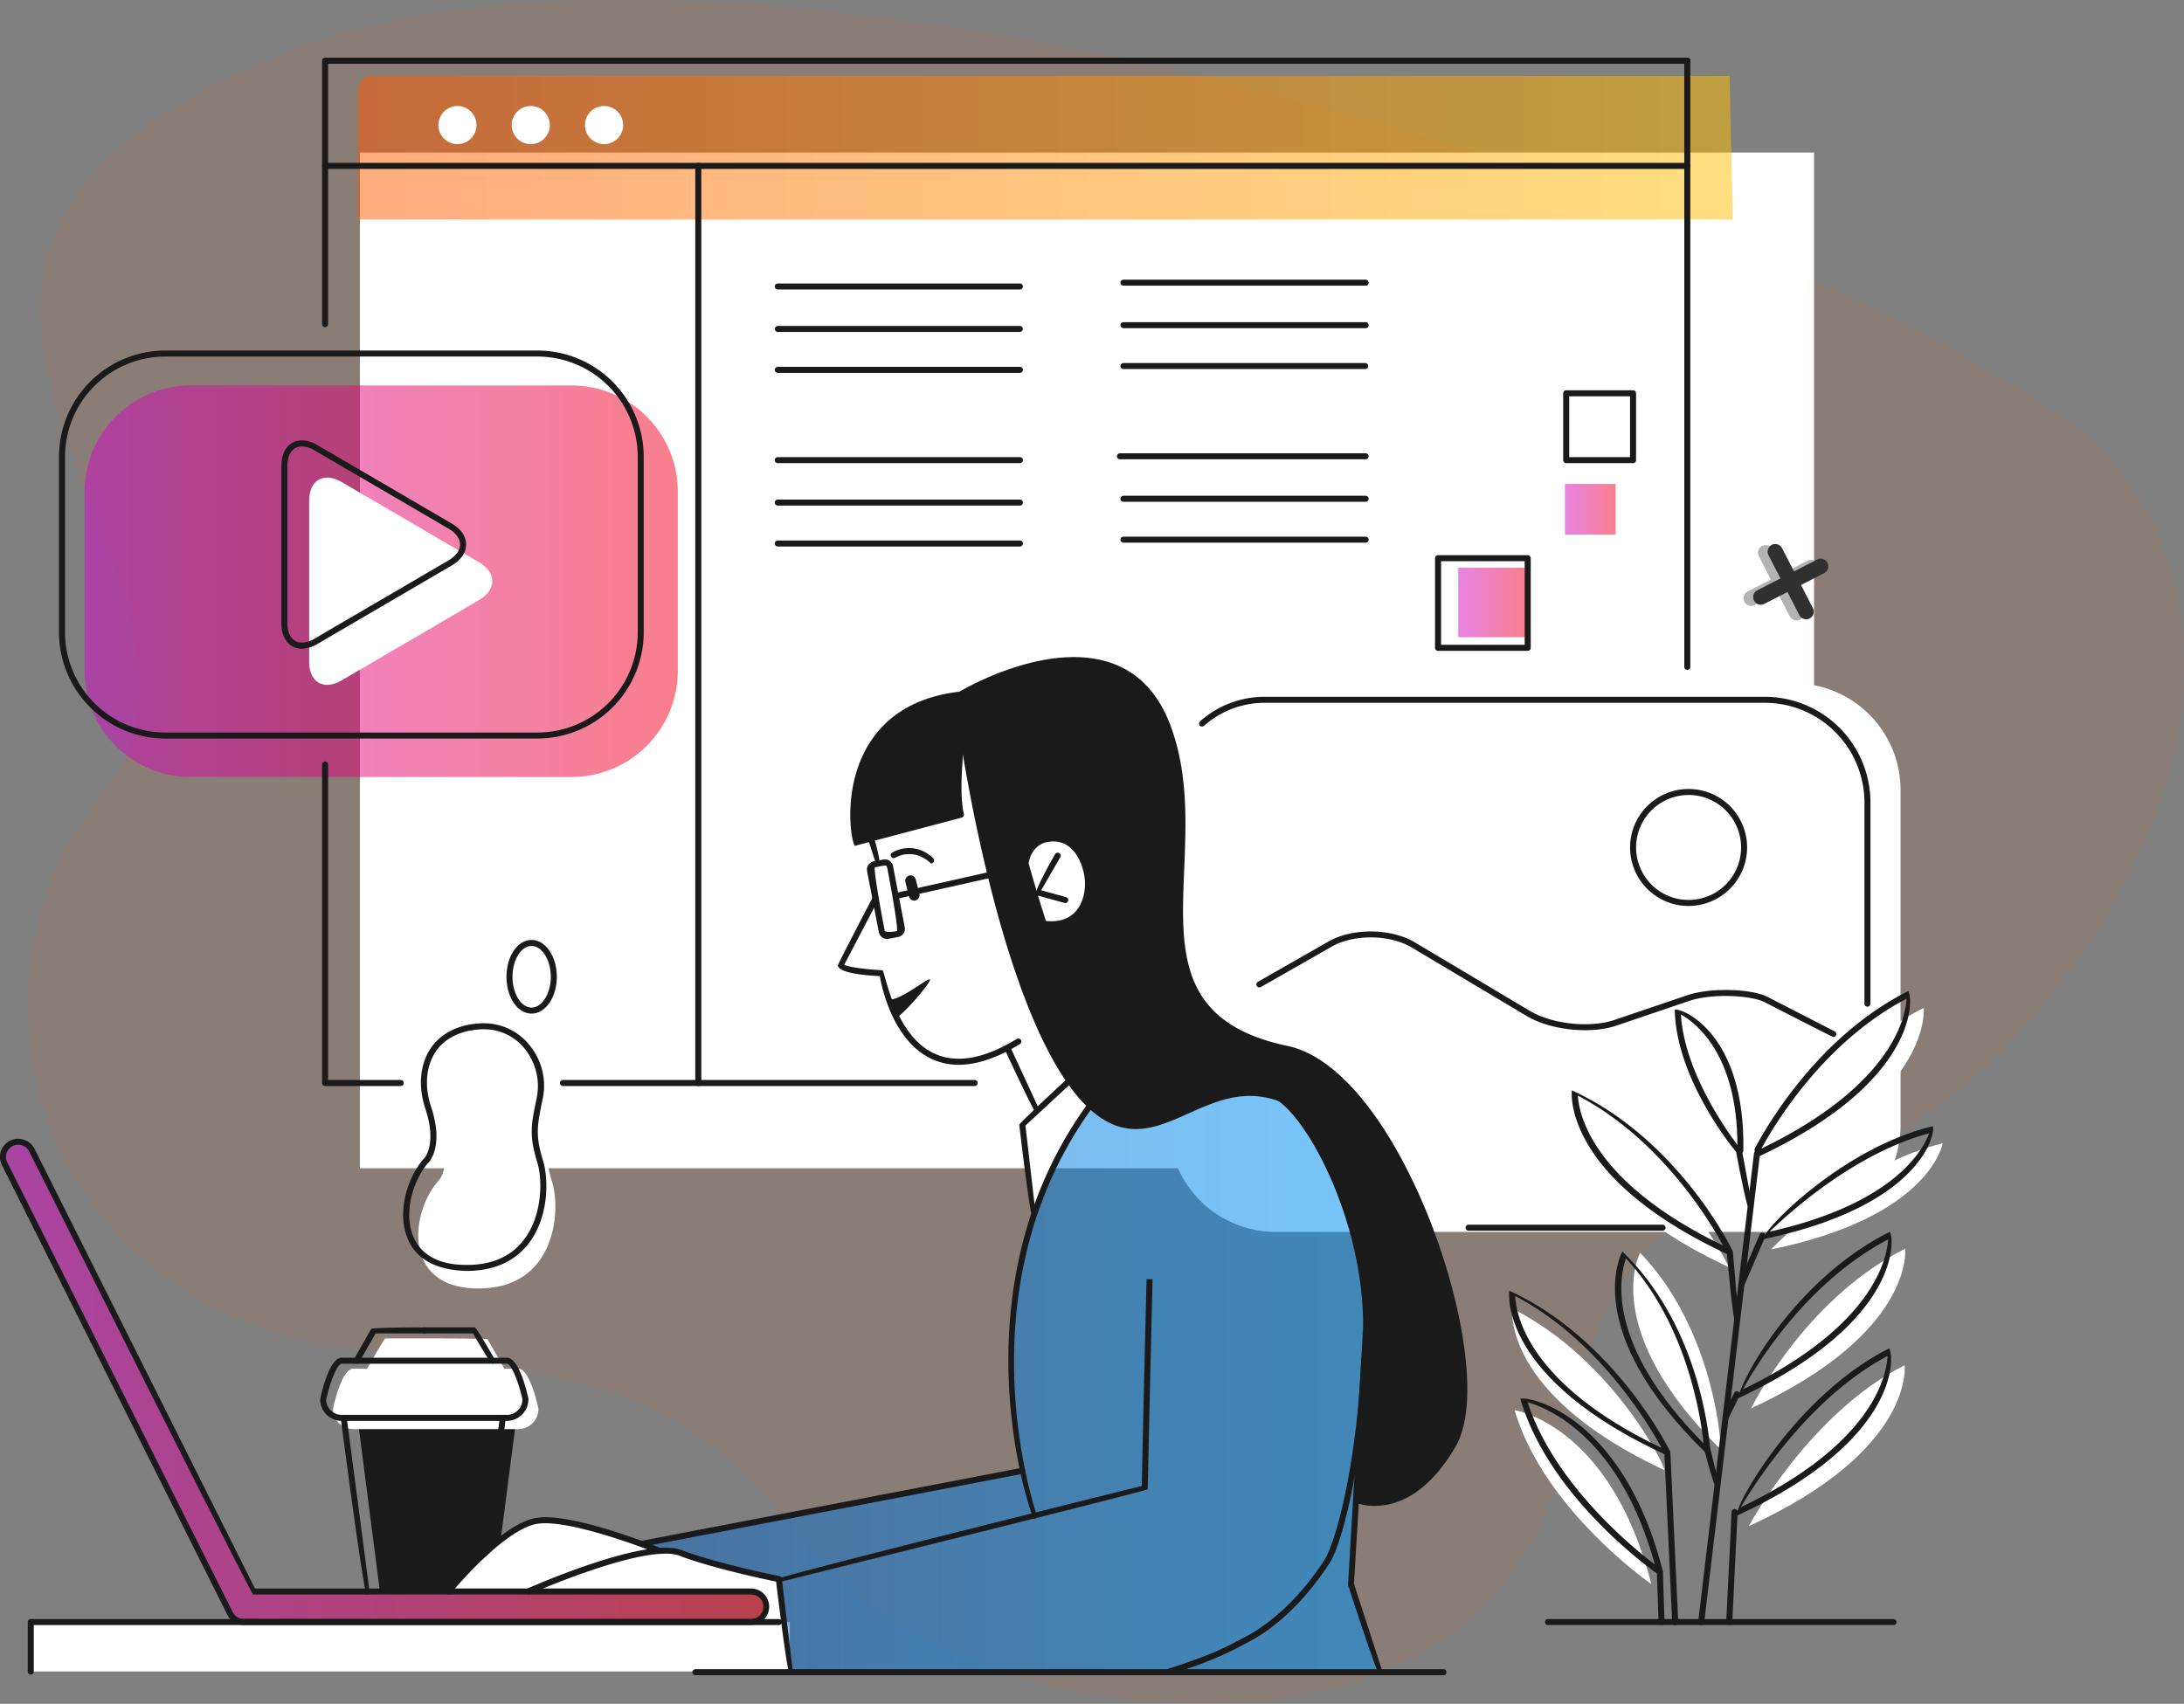 <svg xmlns="http://www.w3.org/2000/svg" xmlns:xlink="http://www.w3.org/1999/xlink" width="528.937" height="412.739" viewBox="0 0 528.937 412.739">
  <rect x="0" y="0" width="528.937" height="412.739" fill="#808080" stroke="none"/>
  <defs>
    <linearGradient id="linear-gradient" x1="-2.823" y1="-4.242" x2="-2.823" y2="-4.244" gradientUnits="objectBoundingBox">
      <stop offset="0" stop-color="#ff5a00"/>
      <stop offset="1" stop-color="#ffbe00"/>
    </linearGradient>
    <linearGradient id="linear-gradient-2" y1="0.5" x2="1" y2="0.5" gradientUnits="objectBoundingBox">
      <stop offset="0" stop-color="#d109c8"/>
      <stop offset="1" stop-color="#f40019"/>
    </linearGradient>
    <linearGradient id="linear-gradient-3" x1="0" y1="0.5" x2="1" y2="0.5" xlink:href="#linear-gradient"/>
    <linearGradient id="linear-gradient-5" y1="0.5" x2="1" y2="0.5" gradientUnits="objectBoundingBox">
      <stop offset="0" stop-color="#1a65bc"/>
      <stop offset="0.301" stop-color="#0f76d2"/>
      <stop offset="0.691" stop-color="#0488e9"/>
      <stop offset="0.935" stop-color="#008ff2"/>
    </linearGradient>
  </defs>
  <g id="conversion-inbound-marketing" transform="translate(-170.963 -34.219)">
    <path id="Trazado_509" data-name="Trazado 509" d="M678.372,136.394c29.214,20.491,47.183,76.3-7.37,142.543S572.576,296.625,556.55,383.872,417.109,452.53,383.7,419.1s-33.364-50.364-115.56-57.456S164.467,272.795,201.707,227.2c43.5-53.26-84.95-129.45,46.394-180.877C350.436,6.253,588.4,73.287,678.372,136.394Z" transform="translate(-6.323)" opacity="0.08" fill="url(#linear-gradient)"/>
    <g id="Grupo_845" data-name="Grupo 845" transform="translate(170.963 48.201)">
      <rect id="Rectángulo_51" data-name="Rectángulo 51" width="183.816" height="11.978" transform="translate(7.453 378.946)" fill="#fff"/>
      <path id="Trazado_703" data-name="Trazado 703" d="M338.38,698.251H376.9l-5.449,42.062H343.8Z" transform="translate(-251.809 -368.862)" fill="#1a1a1a"/>
      <rect id="Rectángulo_52" data-name="Rectángulo 52" width="352.178" height="246.048" transform="translate(87.166 22.968)" fill="#fff"/>
      <path id="Trazado_704" data-name="Trazado 704" d="M869.8,354.306H744.269a25.868,25.868,0,0,0-25.84,25.84v81.229a25.866,25.866,0,0,0,25.84,25.837H869.8a25.862,25.862,0,0,0,25.83-25.837V380.146A25.864,25.864,0,0,0,869.8,354.306Z" transform="translate(-435.334 -202.771)" fill="#fff"/>
      <path id="Trazado_705" data-name="Trazado 705" d="M328.618,214.793H236.249A25.721,25.721,0,0,0,210.6,240.44v43.554a25.728,25.728,0,0,0,25.648,25.649h92.369a25.728,25.728,0,0,0,25.645-25.649V240.44A25.721,25.721,0,0,0,328.618,214.793Z" transform="translate(-190.104 -135.4)" opacity="0.5" fill="url(#linear-gradient-2)"/>
      <path id="Trazado_706" data-name="Trazado 706" d="M356.876,287.639c4.324-2.525,4.324-6.663,0-9.193l-33.246-19.415c-4.331-2.523-7.87-.493-7.87,4.52v39.01c0,5.009,3.539,7.039,7.866,4.511Z" transform="translate(-240.884 -156.239)" fill="#fff"/>
      <path id="Trazado_707" data-name="Trazado 707" d="M982.059,430.956a13.972,13.972,0,1,1-13.971-13.971A13.969,13.969,0,0,1,982.059,430.956Z" transform="translate(-549.147 -233.038)" fill="#fff"/>
      <path id="Trazado_708" data-name="Trazado 708" d="M670.786,69.789H341.626c-1.666,0-3.027,1.64-3.027,3.643v31.132H671.588Z" transform="translate(-251.914 -65.378)" opacity="0.5" fill="url(#linear-gradient-3)"/>
      <path id="Trazado_709" data-name="Trazado 709" d="M385.517,88.5a4.616,4.616,0,1,1-4.617-4.616A4.614,4.614,0,0,1,385.517,88.5Z" transform="translate(-270.113 -72.183)" fill="#fff"/>
      <path id="Trazado_710" data-name="Trazado 710" d="M419.851,88.5a4.616,4.616,0,1,1-4.616-4.616A4.611,4.611,0,0,1,419.851,88.5Z" transform="translate(-286.693 -72.183)" fill="#fff"/>
      <path id="Trazado_711" data-name="Trazado 711" d="M454.186,88.5a4.615,4.615,0,1,1-4.611-4.616A4.61,4.61,0,0,1,454.186,88.5Z" transform="translate(-303.274 -72.183)" fill="#fff"/>
      <path id="Trazado_712" data-name="Trazado 712" d="M884.315,554.449l-97.592-2.321c-13.694,0-26.889-22.508-26.889-36.2l-25.878-7.264,41.435-23.73c5.408-3.1,14.5-3.02,19.871.168l29.086,17.329c5.962,3.546,16.136,4.621,22.691,2.39l18.231-6.184c5.99-2.03,15.8-1.311,21.433,1.579l21.171,10.87a7.624,7.624,0,0,1,1.125.763c.137.1.137,17.775.137,17.775A24.847,24.847,0,0,1,884.315,554.449Z" transform="translate(-442.832 -264.754)" opacity="0.5" fill="url(#linear-gradient-3)"/>
      <path id="Trazado_713" data-name="Trazado 713" d="M570.839,387.769l25.839-6.725a71.363,71.363,0,0,1,.148-19.413s8.613,44.8,15.185,60.965,14.882,34.219,26.29,33.615,17.676-6.8,24.476-7.78a22.537,22.537,0,0,1,11.557,1.167s11.511,11.993,15.879,27.887,4.919,20.359,4.381,35.92-2.233,33.39-2.233,33.39,9.2,4.108,17.566-5.279,9.115-16.2,8.641-22.828-.689-17.994-6.55-32.607-11.624-30.848-25.523-43.011c0,0-4.078-3.857-13.369-5.9s-18.737-7.551-21.834-18.131-1.512-22.585-1.206-31.273.072-28.554-8.918-37.7-23.419-7.025-30.368-4.306-14.049,5.89-14.049,5.89-18.358,2.421-22.889,14.056A48.023,48.023,0,0,0,570.839,387.769Z" transform="translate(-363.947 -197.52)" fill="#1a1a1a"/>
      <path id="Trazado_714" data-name="Trazado 714" d="M580.562,386.171l21.179-5.515a72.285,72.285,0,0,1,0-19.956s13.421,44.131,19.993,60.3,14.961,35.087,26.288,33.617c11.158-1.452,11.273-5,18.072-5.985a32.422,32.422,0,0,1,12.5.706s11.646,11.4,16.014,27.3,5.032,20.113,4.49,35.671-2.038,34.407-2.038,34.407,9.2,4.108,17.566-5.279,9.114-17.737,8.641-24.361-.689-16.46-6.55-31.074-10.848-27.963-22.291-39.745c0,0-5.777-6.914-13.823-8.689-9.291-2.052-20.835-6.5-24.708-19.415-3.157-10.558-.864-23.946-.565-32.636s-.3-25.87-9.291-35.013-18.925-7.889-28.1-5.552c-7.235,1.843-16.83,6.858-16.83,6.858s-12.992.672-17.525,12.309A48,48,0,0,0,580.562,386.171Z" transform="translate(-368.642 -197.436)" fill="#1a1a1a"/>
      <path id="Trazado_715" data-name="Trazado 715" d="M651.188,432.675l4.49,15.194s10.347.689,10.693-7.595-4.034-12.9-6.905-13.048S652.81,426.871,651.188,432.675Z" transform="translate(-402.864 -237.959)" fill="#fff"/>
      <path id="Trazado_716" data-name="Trazado 716" d="M578.372,439.967l1.01-1.058,2.582-.6,1.258.829,2.97,14.882-.72,1.358-2.872.646-1.47-.755Z" transform="translate(-367.701 -243.334)" fill="#fff"/>
      <path id="Trazado_717" data-name="Trazado 717" d="M649.83,551.673l11.147-10.734,4.738,5.231s-12.562,24.71-13.342,27.444Z" transform="translate(-402.208 -292.896)" fill="#fff"/>
      <path id="Trazado_718" data-name="Trazado 718" d="M472.269,655.315l3.342,1.742h3.175l25.562,6.727,3.384,22.531,143.036.807-7.126-21.945,2.272-38.006s2.052-25.608.807-34.223-5.465-26.36-12.124-35.311-7.745-10.168-7.745-10.168-7.163-2.364-12.2-.864-16.433,7.446-22.547,7.383c-8.02-.083-11.6-5.344-11.6-5.344s-15.71,24.138-17.407,41.247-2.492,28.668.794,46.91C563.986,637.711,472.269,655.315,472.269,655.315Z" transform="translate(-316.464 -295.391)" opacity="0.53" fill="url(#linear-gradient-5)"/>
      <path id="Trazado_719" data-name="Trazado 719" d="M381.016,763.586h73.307s4.381.6,3.666,3.258a8.946,8.946,0,0,1-2.416,4.128l6.679.017-1.228-10.564-26.3-6.716h-3.175s-17.828-6.74-24.945-7.379-10.774,3.042-12.431,4.348S381.016,763.586,381.016,763.586Z" transform="translate(-272.398 -392.043)" fill="#fff"/>
      <path id="Trazado_720" data-name="Trazado 720" d="M380.535,583.136c-17.671-.534-15.5-18.783-8.645-26.234,0,0,3.279-3.58.294-12.523s.3-18.484,11.631-19.677,16.993,9.54,15.5,16.7-2.087,9.243,0,16.1.894,26.238-18.781,25.641Z" transform="translate(-265.557 -285.011)" fill="#fff"/>
      <path id="Trazado_721" data-name="Trazado 721" d="M415.579,488.262c0,4.529-2.4,8.2-5.364,8.2s-5.366-3.67-5.366-8.2,2.4-8.2,5.366-8.2S415.579,483.739,415.579,488.262Z" transform="translate(-283.907 -263.5)" fill="#fff"/>
      <path id="Trazado_722" data-name="Trazado 722" d="M353.571,678.026H232.951L179.367,571.112a3.691,3.691,0,1,0-6.6,3.308l54.616,108.974a3.686,3.686,0,0,0,3.873,1.973c.425.039,122.316.039,122.316.039a3.691,3.691,0,1,0,0-7.381Z" transform="translate(-171.646 -306.482)" opacity="0.5" fill="url(#linear-gradient-2)"/>
      <path id="Trazado_723" data-name="Trazado 723" d="M376.678,678.223c-.347-1.616-2.22-9.657-4.87-9.657h-3.375l-4.069-7.152c-.334-.195-12.558-.195-12.558-.195H339.578c-.329.195-4.4,7.346-4.4,7.346h-3.369c-2.652,0-4.529,8.041-4.876,9.657a4.892,4.892,0,0,0,4.876,4.961h40a4.885,4.885,0,0,0,4.878-4.88A.235.235,0,0,0,376.678,678.223Z" transform="translate(-246.28 -350.979)" fill="#fff"/>
      <rect id="Rectángulo_53" data-name="Rectángulo 53" width="16.838" height="16.838" transform="translate(353.157 123.544)" opacity="0.5" fill="url(#linear-gradient-2)"/>
      <rect id="Rectángulo_54" data-name="Rectángulo 54" width="12.278" height="12.281" transform="translate(379.014 103.252)" opacity="0.5" fill="url(#linear-gradient-2)"/>
      <path id="Trazado_724" data-name="Trazado 724" d="M879.214,647.253s-2.68,20.636,36.8,39.121C916.774,686.374,903.865,659.606,879.214,647.253Z" transform="translate(-512.959 -344.235)" fill="#fff"/>
      <path id="Trazado_725" data-name="Trazado 725" d="M1027.744,673.8c-22.994,11.524-37.76,38.977-37.76,38.977C1030.319,694.345,1027.744,673.8,1027.744,673.8Z" transform="translate(-566.468 -357.055)" fill="#fff"/>
      <path id="Trazado_726" data-name="Trazado 726" d="M880.342,694.857c6.21,21.175,27.028,37.619,32.006,41.314l1.09.789C903.6,698.309,880.342,694.857,880.342,694.857Z" transform="translate(-513.522 -367.223)" fill="#fff"/>
      <path id="Trazado_727" data-name="Trazado 727" d="M937.576,621.121s-10.153,18.443,19.5,47.619C957.1,664.2,954.311,638.52,937.576,621.121Z" transform="translate(-540.35 -331.616)" fill="#fff"/>
      <path id="Trazado_728" data-name="Trazado 728" d="M908.159,552.286s-2.267,20.157,36.34,38.532l1.2.536C945.415,590.774,932.541,564.506,908.159,552.286Z" transform="translate(-526.943 -298.375)" fill="#fff"/>
      <path id="Trazado_729" data-name="Trazado 729" d="M955.828,513.816c.264,16.775,14.89,34.559,14.89,34.559C971.53,519.568,955.828,513.816,955.828,513.816Z" transform="translate(-549.974 -279.798)" fill="#fff"/>
      <path id="Trazado_730" data-name="Trazado 730" d="M1037.41,506.386c-21.249,10.65-33.75,31.973-36.8,37.66l-.173,1.18C1039.724,526.768,1037.41,506.386,1037.41,506.386Z" transform="translate(-571.516 -276.21)" fill="#fff"/>
      <path id="Trazado_731" data-name="Trazado 731" d="M1028.413,619.182c-22.889,11.469-35.636,35.331-37.346,38.689C1030.722,639.566,1028.413,619.182,1028.413,619.182Z" transform="translate(-566.991 -330.679)" fill="#fff"/>
      <path id="Trazado_732" data-name="Trazado 732" d="M1000.437,595.52c38.656-7.866,41.585-25.709,41.585-25.709C1019.735,575.149,1000.437,595.52,1000.437,595.52Z" transform="translate(-571.516 -306.838)" fill="#fff"/>
      <g id="Grupo_780" data-name="Grupo 780" transform="translate(365.479 226.094)">
        <g id="Grupo_762" data-name="Grupo 762" transform="translate(0 72.585)">
          <path id="Trazado_733" data-name="Trazado 733" d="M916.084,678.8c-40.577-18.56-38.4-39.073-38.284-39.94,25.639,11.764,38.81,38.628,38.94,38.9C916.57,678.674,916.335,678.8,916.084,678.8Zm-36.853-38.661c.17,4.4,3.024,21.345,35.453,36.822C911.66,671.373,899.5,650.779,879.231,640.142Z" transform="translate(-877.748 -638.862)" fill="#1a1a1a"/>
        </g>
        <g id="Grupo_763" data-name="Grupo 763" transform="translate(55.166 86.571)">
          <path id="Trazado_734" data-name="Trazado 734" d="M984.487,706.333c-1.1-1.417,13.9-28.935,36.831-40.424,1.157,1.417,3.236,21.838-36.522,40.357A.727.727,0,0,1,984.487,706.333Zm36.441-38.587c-18.885,9.976-32.132,30.85-35.538,36.626C1017.754,688.924,1020.732,672.136,1020.928,667.747Z" transform="translate(-984.431 -665.909)" fill="#1a1a1a"/>
        </g>
        <g id="Grupo_764" data-name="Grupo 764" transform="translate(2.733 98.704)">
          <path id="Trazado_735" data-name="Trazado 735" d="M916.829,732.11a9.723,9.723,0,0,1-1.52-.929c-6.016-4.464-26.1-20.652-32.276-41.7,1.042-.89,24.664,3.046,34.5,41.724C917.115,732.07,916.97,732.11,916.829,732.11ZM884.8,690.277c6.371,19.736,25.6,35.353,30.793,39.3C907.06,698.563,889.509,691.609,884.8,690.277Z" transform="translate(-883.033 -689.373)" fill="#1a1a1a"/>
        </g>
        <g id="Grupo_765" data-name="Grupo 765" transform="translate(25.638 63.1)">
          <path id="Trazado_736" data-name="Trazado 736" d="M949.26,669.216c-30.215-29.435-20.56-47.926-20.135-48.7,17.959,17.306,20.844,42.742,21.251,47.666C949.529,669.181,949.4,669.216,949.26,669.216ZM930,622.185c-1.465,4.056-5.226,20.641,18.794,44.812C948.068,660.112,944.651,638.037,930,622.185Z" transform="translate(-927.327 -620.519)" fill="#1a1a1a"/>
        </g>
        <g id="Grupo_766" data-name="Grupo 766" transform="translate(15.166 24.053)">
          <path id="Trazado_737" data-name="Trazado 737" d="M945.374,584.883a15.942,15.942,0,0,1-1.493-.6c-38.652-18.4-36.859-38.436-36.766-39.28,25.545,11.7,38.379,37.727,38.913,38.829C945.755,584.8,945.568,584.883,945.374,584.883Zm-36.805-38.6c.255,4.389,3.409,20.967,35.179,36.323C940.393,576.434,928.529,556.761,908.569,546.282Z" transform="translate(-907.078 -545.008)" fill="#1a1a1a"/>
        </g>
        <g id="Grupo_767" data-name="Grupo 767" transform="translate(40.124 4.48)">
          <path id="Trazado_738" data-name="Trazado 738" d="M970.962,542.452c-1.167-1-15.351-18.44-15.619-35.274,1.64-.456,17.163,5.56,16.613,34.254C971.374,542.361,971.174,542.452,970.962,542.452Zm-14.119-34.1c.763,13.39,10.467,27.335,13.667,31.6C970.5,517.758,960.18,510.214,956.843,508.354Z" transform="translate(-955.343 -507.155)" fill="#1a1a1a"/>
        </g>
        <g id="Grupo_768" data-name="Grupo 768" transform="translate(59.46)">
          <path id="Trazado_739" data-name="Trazado 739" d="M993.3,538.705a2.77,2.77,0,0,1-.546-2.013c3.408-6.448,15.927-27.542,37.2-38.2,1.145,1.422,2.961,21.679-36.34,40.146A.759.759,0,0,1,993.3,538.705Zm36.249-38.369c-19.723,10.349-31.585,29.764-35.164,36.319C1026.149,521.3,1029.3,504.722,1029.548,500.336Z" transform="translate(-992.735 -498.492)" fill="#1a1a1a"/>
        </g>
        <g id="Grupo_769" data-name="Grupo 769" transform="translate(55.536 58.325)">
          <path id="Trazado_740" data-name="Trazado 740" d="M985.147,651.506c.4-3.977,13.423-28.58,36.666-40.222,1.145,1.422,2.961,21.687-36.358,40.152A.7.7,0,0,1,985.147,651.506Zm36.262-38.379c-19.819,10.41-31.864,30.311-35.165,36.319C1018.012,634.094,1021.156,617.516,1021.409,613.126Z" transform="translate(-985.147 -611.284)" fill="#1a1a1a"/>
        </g>
        <g id="Grupo_770" data-name="Grupo 770" transform="translate(61.558 32.736)">
          <path id="Trazado_741" data-name="Trazado 741" d="M996.811,589.2c-.706-1.692,18.8-22.073,41.044-27.4.768,1.575-2.547,19.189-40.558,27.261A1.088,1.088,0,0,1,996.811,589.2Zm40.154-25.669c-17.961,4.775-33.933,19.263-38.617,23.809C1028.581,580.578,1035.53,567.464,1036.965,563.53Z" transform="translate(-996.792 -561.799)" fill="#1a1a1a"/>
        </g>
        <g id="Grupo_771" data-name="Grupo 771" transform="translate(45.797 38.753)">
          <path id="Trazado_742" data-name="Trazado 742" d="M967.043,688.265a.745.745,0,0,1-.723-.816l13.5-113.37a.7.7,0,0,1,.811-.637.733.733,0,0,1,.639.811l-13.5,113.367A.731.731,0,0,1,967.043,688.265Z" transform="translate(-966.314 -573.435)" fill="#1a1a1a"/>
        </g>
        <g id="Grupo_772" data-name="Grupo 772" transform="translate(37.607 111.069)">
          <path id="Trazado_743" data-name="Trazado 743" d="M953.1,755.8a.731.731,0,0,1-.728-.7l-1.9-41.055a.728.728,0,0,1,.693-.763.737.737,0,0,1,.763.693l1.9,41.055a.731.731,0,0,1-.7.765Z" transform="translate(-950.475 -713.284)" fill="#1a1a1a"/>
        </g>
        <g id="Grupo_773" data-name="Grupo 773" transform="translate(35.798 139.981)">
          <path id="Trazado_744" data-name="Trazado 744" d="M948.106,782.741a.732.732,0,0,1-.731-.7l-.4-12.086a.731.731,0,0,1,.7-.755.7.7,0,0,1,.754.7l.4,12.087a.73.73,0,0,1-.7.754Z" transform="translate(-946.976 -769.196)" fill="#1a1a1a"/>
        </g>
        <g id="Grupo_774" data-name="Grupo 774" transform="translate(52.594 125.469)">
          <path id="Trazado_745" data-name="Trazado 745" d="M980.186,769.189a.736.736,0,0,1-.728-.763l1.3-26.6a.73.73,0,0,1,1.459.07l-1.3,26.6A.73.73,0,0,1,980.186,769.189Z" transform="translate(-979.458 -741.132)" fill="#1a1a1a"/>
        </g>
        <g id="Grupo_775" data-name="Grupo 775" transform="translate(47.067 109.389)">
          <path id="Trazado_746" data-name="Trazado 746" d="M971.754,720.625c-.706-.556-2.964-9.681-2.964-9.681a.729.729,0,0,1,1.415-.347l2.255,9.125a.721.721,0,0,1-.532.881A.6.6,0,0,1,971.754,720.625Z" transform="translate(-968.768 -710.036)" fill="#1a1a1a"/>
        </g>
        <g id="Grupo_776" data-name="Grupo 776" transform="translate(51.702 96.937)">
          <path id="Trazado_747" data-name="Trazado 747" d="M978.455,693.054c-.68-.251-.833-.685-.654-1.049l2.754-5.643a.729.729,0,0,1,1.31.641l-2.754,5.644A.73.73,0,0,1,978.455,693.054Z" transform="translate(-977.732 -685.954)" fill="#1a1a1a"/>
        </g>
        <g id="Grupo_777" data-name="Grupo 777" transform="translate(52.73 62.47)">
          <path id="Trazado_748" data-name="Trazado 748" d="M981.922,637.789c-.728-.67-2.2-17.7-2.2-17.7a.735.735,0,0,1,.669-.789.833.833,0,0,1,.79.67L982.651,637a.733.733,0,0,1-.668.792Z" transform="translate(-979.72 -619.3)" fill="#1a1a1a"/>
        </g>
        <g id="Grupo_778" data-name="Grupo 778" transform="translate(55.016 38.315)">
          <path id="Trazado_749" data-name="Trazado 749" d="M987.345,587.452c-.715-.593-3.192-14-3.192-14a.726.726,0,0,1,.58-.85.706.706,0,0,1,.851.582l2.476,13.4a.725.725,0,0,1-.582.851A.694.694,0,0,1,987.345,587.452Z" transform="translate(-984.141 -572.589)" fill="#1a1a1a"/>
        </g>
        <g id="Grupo_779" data-name="Grupo 779" transform="translate(55.522 58.511)">
          <path id="Trazado_750" data-name="Trazado 750" d="M985.845,624.981c-.66-.216-.828-.645-.67-1.014l5.111-11.872a.707.707,0,0,1,.953-.382.719.719,0,0,1,.382.955l-5.108,11.871A.724.724,0,0,1,985.845,624.981Z" transform="translate(-985.119 -611.645)" fill="#1a1a1a"/>
        </g>
      </g>
      <g id="Grupo_802" data-name="Grupo 802" transform="translate(107.917 145.2)">
        <g id="Grupo_781" data-name="Grupo 781" transform="translate(102.308 43.194)">
          <path id="Trazado_751" data-name="Trazado 751" d="M579.688,433.188c-.962-2.867-2.137-6.611-2.146-6.646a.728.728,0,0,1,.471-.916.72.72,0,0,1,.916.473,41.861,41.861,0,0,1,1.482,6.282.726.726,0,0,1-.645.8A.494.494,0,0,1,579.688,433.188Z" transform="translate(-577.508 -425.586)" fill="#1a1a1a"/>
        </g>
        <g id="Grupo_782" data-name="Grupo 782" transform="translate(107.819 46.237)">
          <path id="Trazado_752" data-name="Trazado 752" d="M597.909,435.219c-4.265-4-8.449-1.511-8.633-1.4a.729.729,0,0,1-.767-1.241,8.135,8.135,0,0,1,9.922,1.4.729.729,0,0,1-.521,1.241Z" transform="translate(-588.166 -431.47)" fill="#1a1a1a"/>
        </g>
        <g id="Grupo_801" data-name="Grupo 801">
          <g id="Grupo_783" data-name="Grupo 783" transform="translate(139.819 43.185)">
            <path id="Trazado_753" data-name="Trazado 753" d="M656.872,447.822a15.428,15.428,0,0,1-1.762-.111.727.727,0,0,1-.637-.811.717.717,0,0,1,.811-.639c3.271.408,5.769-.355,7.494-2.233,2.235-2.433,2.656-6.321,2.074-9.093-.443-2.126-2.333-8.927-8.866-7.763-3.859.733-4.481,4.788-4.49,4.832a.7.7,0,0,1-.824.615.723.723,0,0,1-.615-.824,7.28,7.28,0,0,1,5.661-6.056c6.147-1.167,9.507,3.836,10.567,8.9.6,2.906.334,7.37-2.433,10.375A9.08,9.08,0,0,1,656.872,447.822Z" transform="translate(-650.05 -425.568)" fill="#1a1a1a"/>
          </g>
          <g id="Grupo_784" data-name="Grupo 784" transform="translate(142.911 47.369)">
            <path id="Trazado_754" data-name="Trazado 754" d="M663.186,445.87c-.194-.026-7.13-1.952-7.13-1.952-.434-1.069,4.679-9.891,4.679-9.891a.727.727,0,0,1,1.259.729l-4.636,8.009,6.025,1.672a.73.73,0,0,1-.2,1.433Z" transform="translate(-656.029 -433.659)" fill="#1a1a1a"/>
          </g>
          <g id="Grupo_785" data-name="Grupo 785" transform="translate(111.32 52.869)">
            <path id="Trazado_755" data-name="Trazado 755" d="M597.422,450.365a1.3,1.3,0,0,1-1.566-.937l-.881-3.526a1.292,1.292,0,1,1,2.508-.626l.881,3.526A1.3,1.3,0,0,1,597.422,450.365Z" transform="translate(-594.937 -444.295)" fill="#1a1a1a"/>
          </g>
          <g id="Grupo_786" data-name="Grupo 786" transform="translate(94.981 57.784)">
            <path id="Trazado_756" data-name="Trazado 756" d="M592.625,494.769a15.318,15.318,0,0,1-6.6-1.441c-9.247-4.359-11.986-17.072-12.505-20.03-4.555-.238-9.777-.876-10.181-2.53.061-.51,8.475-16.578,8.475-16.578a.73.73,0,0,1,1.293.678L564.9,470.535c.968.567,5.414,1.158,9.278,1.335.707.778,2.92,15.643,12.471,20.142,5.371,2.527,12.119,1.343,20.041-3.5a.728.728,0,0,1,.763,1.241C602,493.094,597.036,494.769,592.625,494.769Z" transform="translate(-563.339 -453.801)" fill="#1a1a1a"/>
          </g>
          <path id="Trazado_757" data-name="Trazado 757" d="M597.633,492.992c-.556-.325-6.581,4.666-9.466,4.88a7.663,7.663,0,0,0,1.442,4.424C592.41,500.288,598.165,493.3,597.633,492.992Z" transform="translate(-480.347 -414.934)" fill="#1a1a1a"/>
          <g id="Grupo_787" data-name="Grupo 787" transform="translate(102.049 48.998)">
            <path id="Trazado_758" data-name="Trazado 758" d="M581.875,456.086a2.04,2.04,0,0,1-2-1.659l-2.833-14.749a2.044,2.044,0,0,1,1.627-2.39l2.265-.438a2.009,2.009,0,0,1,2.394,1.626l2.828,14.743a2.043,2.043,0,0,1-.316,1.537,2,2,0,0,1-1.306.857l-2.27.434A1.979,1.979,0,0,1,581.875,456.086Zm-.558-17.813-2.372.445c-.469.687,2.364,15.434,2.364,15.434.681.465,2.953.031,2.953.031.464-.685-2.364-15.433-2.364-15.433A.585.585,0,0,0,581.317,438.274Z" transform="translate(-577.007 -436.809)" fill="#1a1a1a"/>
          </g>
          <g id="Grupo_788" data-name="Grupo 788" transform="translate(108.487 51.987)">
            <path id="Trazado_759" data-name="Trazado 759" d="M589.983,449.2c-.8-.961-.549-1.352-.159-1.439l23.014-5.152a.7.7,0,0,1,.872.55.73.73,0,0,1-.549.872l-23.016,5.153A.707.707,0,0,1,589.983,449.2Z" transform="translate(-589.457 -442.589)" fill="#1a1a1a"/>
          </g>
          <g id="Grupo_789" data-name="Grupo 789" transform="translate(136.294 107.872)">
            <path id="Trazado_760" data-name="Trazado 760" d="M649.415,651.541c-.881-1.027-19.723-55.433,13.053-100.576a.73.73,0,0,1,1.18.859c-32.328,44.522-13.737,98.209-13.545,98.743a.724.724,0,0,1-.443.931A.671.671,0,0,1,649.415,651.541Z" transform="translate(-643.232 -550.664)" fill="#1a1a1a"/>
          </g>
          <g id="Grupo_790" data-name="Grupo 790" transform="translate(201.304 106.15)">
            <path id="Trazado_761" data-name="Trazado 761" d="M793.833,687.812c-.7-.5-7.616-21.816-7.616-21.816,0-.877,3.639-61.074,3.639-63.069.022-24-12.381-48.552-20.59-54.269a.728.728,0,0,1-.183-1.014.738.738,0,0,1,1.016-.183c8.462,5.888,21.236,31.014,21.214,55.466,0,2.008-3.425,58.769-3.665,62.747l6.879,21.186a.733.733,0,0,1-.469.921A.725.725,0,0,1,793.833,687.812Z" transform="translate(-768.952 -547.333)" fill="#1a1a1a"/>
          </g>
          <g id="Grupo_791" data-name="Grupo 791" transform="translate(174.246 169.186)">
            <path id="Trazado_762" data-name="Trazado 762" d="M717.186,746.679c-.815-.892-.6-1.3-.22-1.422,10.866-3.432,15-5.674,18.022-7.309,3.367-1.666,11.954-6.454,20.231-19.18,2.566-3.945,7.83-22.318,8.94-48.833a.729.729,0,1,1,1.457.059c-1.036,24.742-5.995,44.687-9.174,49.572-8.484,13.038-17.372,17.991-19.892,19.2-3.938,2.13-8.147,4.411-19.141,7.883A.721.721,0,0,1,717.186,746.679Z" transform="translate(-716.627 -669.236)" fill="#1a1a1a"/>
          </g>
          <g id="Grupo_792" data-name="Grupo 792" transform="translate(79.986 150.673)">
            <path id="Trazado_763" data-name="Trazado 763" d="M537.729,729.391c-.727-.641-3.389-23.2-3.389-23.2.551-.794,88.621-22.647,88.621-22.647.359-17.518,1.16-50.113,1.16-50.113l1.457.035s-.82,33.565-1.171,50.876c-1.092.619-88.544,22.318-88.544,22.318l2.591,21.912a.729.729,0,0,1-.639.811A.613.613,0,0,1,537.729,729.391Z" transform="translate(-534.34 -633.435)" fill="#1a1a1a"/>
          </g>
          <g id="Grupo_793" data-name="Grupo 793" transform="translate(46.881 196.386)">
            <path id="Trazado_764" data-name="Trazado 764" d="M470.837,741c-.794-.988-.534-1.37-.14-1.444l92.21-17.7a.7.7,0,0,1,.853.578.723.723,0,0,1-.575.852l-92.21,17.7A.612.612,0,0,1,470.837,741Z" transform="translate(-470.32 -721.837)" fill="#1a1a1a"/>
          </g>
          <g id="Grupo_794" data-name="Grupo 794" transform="translate(124.455 17.547)">
            <path id="Trazado_765" data-name="Trazado 765" d="M663.054,472.755a14.243,14.243,0,0,1-6.555-1.592c-24.064-12.163-35.671-90.98-36.153-94.329a.723.723,0,0,1,.615-.824.7.7,0,0,1,.824.615c.118.811,11.982,81.414,35.375,93.239,6.145,3.1,11.677.632,18.088-2.231,6.55-2.928,13.983-6.242,22.915-3a.729.729,0,1,1-.495,1.371c-8.384-3.048-15.216.009-21.827,2.963C671.521,470.9,667.356,472.755,663.054,472.755Z" transform="translate(-620.338 -375.987)" fill="#1a1a1a"/>
          </g>
          <g id="Grupo_795" data-name="Grupo 795" transform="translate(98.004)">
            <path id="Trazado_766" data-name="Trazado 766" d="M696.256,547.663a12.709,12.709,0,0,1-4.889-.876.728.728,0,0,1,.619-1.317c.482.22,11.952,5.29,22.525-12.889,5.713-9.819,1.969-35.312-8.7-59.3-9.088-20.407-20.366-33.381-30.937-35.59-27.85-5.828-27.117-23.617-26.271-44.216.469-11.391.948-23.17-3.245-34.376-2.721-7.283-7.231-12.072-13.4-14.226-15.131-5.292-35.5,6.758-35.712,6.877-9.06,1.095-15.7,4.507-20.013,10.246-6.719,8.927-5.872,20.972-5.508,24.151l24.407-6.445c-1.271-6.7.438-18.929.512-19.468a.69.69,0,0,1,.828-.615.729.729,0,0,1,.62.824c-.022.131-1.873,13.377-.391,19.618a.734.734,0,0,1-.523.876L570.3,387.774c-1.012-1.2-3.371-15.837,4.767-26.655,4.542-6.034,11.463-9.629,20.569-10.7,1.991-1.167,21.528-12.264,36.805-6.928,6.6,2.311,11.4,7.387,14.286,15.1,4.3,11.48,3.805,23.41,3.332,34.947-.82,19.936-1.526,37.156,25.111,42.725,11.037,2.311,22.694,15.589,31.973,36.432,9.226,20.719,15.383,49.009,8.63,60.623C708.761,545.365,701.088,547.663,696.256,547.663Z" transform="translate(-569.185 -342.054)" fill="#1a1a1a"/>
          </g>
          <g id="Grupo_796" data-name="Grupo 796" transform="translate(19.42 215.745)">
            <path id="Trazado_767" data-name="Trazado 767" d="M417.814,770.6c-.829-.8-.666-1.232-.3-1.4,1.171-.515,28.785-12.712,37.486-9.342,8.365,3.23,23.493,6.267,23.645,6.3a.729.729,0,1,1-.285,1.43c-.153-.031-15.408-3.092-23.888-6.367-8.129-3.136-36.085,9.191-36.367,9.317A.7.7,0,0,1,417.814,770.6Z" transform="translate(-417.215 -759.274)" fill="#1a1a1a"/>
          </g>
          <g id="Grupo_797" data-name="Grupo 797" transform="translate(0 208.356)">
            <path id="Trazado_768" data-name="Trazado 768" d="M380.361,763.7c-.772-.42-.818-.881-.563-1.188.538-.658,13.242-16.083,21.943-17.385,8.633-1.319,29.188,6.989,30.061,7.34a.729.729,0,1,1-.547,1.352c-.207-.081-21.075-8.467-29.3-7.252-8.147,1.219-20.9,16.709-21.034,16.866A.723.723,0,0,1,380.361,763.7Z" transform="translate(-379.659 -744.986)" fill="#1a1a1a"/>
          </g>
          <g id="Grupo_798" data-name="Grupo 798" transform="translate(135.448 94.196)">
            <path id="Trazado_769" data-name="Trazado 769" d="M649.295,540.722c-.665-.421-7.632-15.469-7.632-15.469a.732.732,0,0,1,1.328-.615l6.967,15.048a.731.731,0,0,1-.356.971A.774.774,0,0,1,649.295,540.722Z" transform="translate(-641.596 -524.216)" fill="#1a1a1a"/>
          </g>
          <g id="Grupo_799" data-name="Grupo 799" transform="translate(138.938 101.883)">
            <path id="Trazado_770" data-name="Trazado 770" d="M651.656,573.445c-.726-.645-3.31-22.967-3.31-22.967.229-.617,11.668-11.2,11.668-11.2a.727.727,0,1,1,.99,1.066l-11.166,10.331,2.542,21.958a.727.727,0,0,1-.641.807A.551.551,0,0,1,651.656,573.445Z" transform="translate(-648.346 -539.082)" fill="#1a1a1a"/>
          </g>
          <g id="Grupo_800" data-name="Grupo 800" transform="translate(136.681 36.027)">
            <path id="Trazado_771" data-name="Trazado 771" d="M661.028,464.1c-10.532-21.524-17.211-50.945-17.045-51.783a.733.733,0,0,1,.854-.578c.733,2.595,7.289,30.876,16.851,51.323a.727.727,0,0,1-.351.969A.717.717,0,0,1,661.028,464.1Z" transform="translate(-643.98 -411.725)" fill="#1a1a1a"/>
          </g>
        </g>
      </g>
      <g id="Grupo_803" data-name="Grupo 803" transform="translate(6.725 378.218)">
        <path id="Trazado_772" data-name="Trazado 772" d="M184.7,806.113a.727.727,0,0,1-.729-.728V793.407a.727.727,0,0,1,.729-.728H365.869a.729.729,0,0,1,0,1.459H185.425v11.247A.726.726,0,0,1,184.7,806.113Z" transform="translate(-183.968 -792.679)" fill="#1a1a1a"/>
      </g>
      <g id="Grupo_804" data-name="Grupo 804" transform="translate(167.702 390.372)">
        <path id="Trazado_773" data-name="Trazado 773" d="M677.176,817.64H496a.728.728,0,1,1,0-1.456H677.176a.728.728,0,1,1,0,1.456Z" transform="translate(-495.275 -816.184)" fill="#1a1a1a"/>
      </g>
      <g id="Grupo_805" data-name="Grupo 805" transform="translate(0 261.881)">
        <path id="Trazado_774" data-name="Trazado 774" d="M230,685.477a4.386,4.386,0,0,1-3.951-2.421L171.432,574.083a4.429,4.429,0,0,1,1.967-5.935,4.506,4.506,0,0,1,5.938,1.976l53.381,106.508H352.888a4.421,4.421,0,0,1,0,8.841H231C230.454,685.46,230.23,685.477,230,685.477ZM175.372,569.138a2.959,2.959,0,0,0-2.638,4.294l54.615,108.974a3.024,3.024,0,0,0,3.109,1.579c.539.03,122.43.03,122.43.03a2.962,2.962,0,0,0,0-5.924H232.268c-.652-.4-54.233-107.316-54.233-107.316A2.964,2.964,0,0,0,175.372,569.138Z" transform="translate(-170.963 -567.699)" fill="#1a1a1a"/>
      </g>
      <g id="Grupo_808" data-name="Grupo 808" transform="translate(97.64 213.715)">
        <g id="Grupo_806" data-name="Grupo 806" transform="translate(0 20.183)">
          <path id="Trazado_775" data-name="Trazado 775" d="M375.09,573.577c-9.3-.268-12.763-4.355-14.184-7.739-2.754-6.548-.066-15.176,4.125-19.731.026-.026,2.922-3.448.137-11.8-1.764-5.305-1.352-10.562,1.137-14.426,2.279-3.531,6.116-5.678,11.11-6.2a17.513,17.513,0,0,1,1.79-.094,14.133,14.133,0,0,1,11.175,5.284,15.512,15.512,0,0,1,3.332,12.378c-1.516,7.218-1.962,9.352-.018,15.737,1.267,4.169,1.487,13.194-3.323,19.684C386.974,571.252,381.83,573.577,375.09,573.577Zm4.115-58.536a16.241,16.241,0,0,0-1.633.087c-4.542.478-8.014,2.395-10.039,5.543-2.246,3.493-2.606,8.294-.975,13.177,3.079,9.245-.3,13.087-.451,13.249-3.8,4.126-6.35,12.244-3.858,18.175,1.806,4.289,5.949,6.652,11.986,6.835,6.757.234,11.716-1.923,14.965-6.308,4.25-5.737,4.372-14.208,3.1-18.39-2.052-6.745-1.548-9.148-.2-15.574a14.411,14.411,0,0,0-2.85-12.049A12.553,12.553,0,0,0,379.2,515.041Z" transform="translate(-359.786 -513.584)" fill="#1a1a1a"/>
        </g>
        <g id="Grupo_807" data-name="Grupo 807" transform="translate(25.025)">
          <path id="Trazado_776" data-name="Trazado 776" d="M414.28,492.4c-3.423,0-6.1-3.92-6.1-8.925s2.676-8.927,6.1-8.927c3.361,0,6.094,4,6.094,8.927S417.64,492.4,414.28,492.4Zm0-16.4c-2.56,0-4.642,3.354-4.642,7.471s2.082,7.468,4.642,7.468c2.51,0,4.636-3.421,4.636-7.468S416.79,476.01,414.28,476.01Z" transform="translate(-408.181 -474.553)" fill="#1a1a1a"/>
        </g>
      </g>
      <g id="Grupo_809" data-name="Grupo 809" transform="translate(77.535 314.915)">
        <path id="Trazado_777" data-name="Trazado 777" d="M366.133,685.563h-40a5.23,5.23,0,0,1-5.225-5.227c.521-2.481,2.383-10.076,5.225-10.076h40c2.842,0,4.708,7.6,5.212,9.919A5.242,5.242,0,0,1,366.133,685.563Zm-40-13.846c-1.112,0-2.885,4.625-3.784,8.777a3.77,3.77,0,0,0,3.784,3.613h40a3.775,3.775,0,0,0,3.77-3.77c-.885-3.995-2.658-8.62-3.77-8.62Z" transform="translate(-320.905 -670.26)" fill="#1a1a1a"/>
      </g>
      <g id="Grupo_810" data-name="Grupo 810" transform="translate(82.514 328.759)">
        <path id="Trazado_778" data-name="Trazado 778" d="M336.782,740.544c-.727-.632-6.243-42.686-6.243-42.686a.733.733,0,0,1,.63-.82.7.7,0,0,1,.817.628l5.519,42.054a.731.731,0,0,1-.63.82A.746.746,0,0,1,336.782,740.544Z" transform="translate(-330.533 -697.031)" fill="#1a1a1a"/>
      </g>
      <g id="Grupo_811" data-name="Grupo 811" transform="translate(116.741 328.753)">
        <path id="Trazado_779" data-name="Trazado 779" d="M397.456,731.235a.749.749,0,0,1-.726-.824l4.3-32.749a.69.69,0,0,1,.82-.628.732.732,0,0,1,.628.82l-4.3,32.749A.728.728,0,0,1,397.456,731.235Z" transform="translate(-396.724 -697.021)" fill="#1a1a1a"/>
      </g>
      <g id="Grupo_812" data-name="Grupo 812" transform="translate(85.639 307.562)">
        <path id="Trazado_780" data-name="Trazado 780" d="M337.3,664.85c-.713-.294-.833-.737-.635-1.088l4.178-7.353c.632-.369,12.861-.369,12.861-.369a.729.729,0,0,1,0,1.459H341.9l-3.969,6.982A.721.721,0,0,1,337.3,664.85Z" transform="translate(-336.578 -656.041)" fill="#1a1a1a"/>
      </g>
      <g id="Grupo_813" data-name="Grupo 813" transform="translate(102.035 307.562)">
        <path id="Trazado_781" data-name="Trazado 781" d="M385.413,664.85c-.632-.369-4.6-7.351-4.6-7.351h-11.8a.729.729,0,0,1,0-1.459h12.224c.632.369,4.811,7.721,4.811,7.721a.728.728,0,0,1-.275.994A.71.71,0,0,1,385.413,664.85Z" transform="translate(-368.285 -656.041)" fill="#1a1a1a"/>
      </g>
      <g id="Grupo_815" data-name="Grupo 815" transform="translate(290.395 154.811)">
        <g id="Grupo_814" data-name="Grupo 814">
          <path id="Trazado_782" data-name="Trazado 782" d="M886.147,443.062c-.336-.077-16.691-8.476-16.691-8.476-2.985-1.535-12.362-2.25-18.292-.242l-17.54,5.955c-6.247,2.122-15.955,1.095-21.633-2.276L784,421.343c-5.31-3.157-14-3.236-19.363-.163l-17.1,9.758a.728.728,0,1,1-.72-1.265l17.093-9.76c5.765-3.3,15.113-3.223,20.835.181l27.989,16.674c5.366,3.184,14.518,4.156,20.418,2.152l17.54-5.955c5.988-2.03,15.846-1.511,19.429.321l16.359,8.4a.729.729,0,0,1-.334,1.379Zm8.275-7.351a.728.728,0,0,1-.728-.729V386.226a24.155,24.155,0,0,0-24.125-24.13H748.783a22.146,22.146,0,0,0-15.031,5.577.732.732,0,0,1-1.027-.074.723.723,0,0,1,.074-1.027,23.533,23.533,0,0,1,15.983-5.933H869.569a25.612,25.612,0,0,1,25.582,25.586v48.756A.729.729,0,0,1,894.422,435.711Zm-43.311-24.4a14.171,14.171,0,1,1,14.167-14.171A14.19,14.19,0,0,1,851.111,411.307Zm0-26.884a12.713,12.713,0,1,0,12.71,12.712A12.733,12.733,0,0,0,851.111,384.423Z" transform="translate(-732.546 -360.64)" fill="#1a1a1a"/>
        </g>
      </g>
      <g id="Grupo_816" data-name="Grupo 816" transform="translate(354.939 282.687)">
        <path id="Trazado_783" data-name="Trazado 783" d="M905.084,609.392h-46.99a.728.728,0,1,1,0-1.456h46.99a.728.728,0,1,1,0,1.456Z" transform="translate(-857.365 -607.936)" fill="#1a1a1a"/>
      </g>
      <g id="Grupo_819" data-name="Grupo 819" transform="translate(14.285 70.928)">
        <g id="Grupo_817" data-name="Grupo 817">
          <path id="Trazado_784" data-name="Trazado 784" d="M314.454,292.416H224.34a25.779,25.779,0,0,1-25.752-25.75v-42.49a25.78,25.78,0,0,1,25.752-25.754h90.115a25.781,25.781,0,0,1,25.752,25.754v42.49A25.779,25.779,0,0,1,314.454,292.416ZM224.34,199.882a24.324,24.324,0,0,0-24.293,24.3v42.49a24.32,24.32,0,0,0,24.293,24.291h90.115a24.321,24.321,0,0,0,24.3-24.291v-42.49a24.325,24.325,0,0,0-24.3-24.3Z" transform="translate(-198.588 -198.423)" fill="#1a1a1a"/>
        </g>
        <g id="Grupo_818" data-name="Grupo 818" transform="translate(53.861 21.777)">
          <path id="Trazado_785" data-name="Trazado 785" d="M307.712,290.983c-3.018,0-4.965-2.433-4.965-6.195V246.73c0-3.766,1.952-6.193,4.97-6.193a7.577,7.577,0,0,1,3.8,1.158l32.441,18.942c2.272,1.326,3.526,3.14,3.526,5.109s-1.249,3.783-3.521,5.114l-32.446,18.962A7.588,7.588,0,0,1,307.712,290.983Zm0-48.99c-2.168,0-3.513,1.811-3.513,4.736v38.059c0,2.919,1.346,4.736,3.509,4.736a6.283,6.283,0,0,0,3.068-.962l32.443-18.96c1.81-1.06,2.8-2.431,2.8-3.858s-1-2.8-2.808-3.851l-32.439-18.942A6.236,6.236,0,0,0,307.717,241.994Z" transform="translate(-302.747 -240.537)" fill="#1a1a1a"/>
        </g>
      </g>
      <g id="Grupo_820" data-name="Grupo 820" transform="translate(78.004 0)">
        <path id="Trazado_786" data-name="Trazado 786" d="M322.54,126.528a.73.73,0,0,1-.728-.731V61.987a.729.729,0,0,1,.728-.729H652.451a.729.729,0,0,1,0,1.459H323.271V125.8A.731.731,0,0,1,322.54,126.528Z" transform="translate(-321.812 -61.258)" fill="#1a1a1a"/>
      </g>
      <g id="Grupo_821" data-name="Grupo 821" transform="translate(78.004 170.478)">
        <path id="Trazado_787" data-name="Trazado 787" d="M340.863,469.561H322.54a.728.728,0,0,1-.728-.728V391.667a.729.729,0,0,1,1.459,0V468.1h17.592a.728.728,0,1,1,0,1.457Z" transform="translate(-321.812 -390.938)" fill="#1a1a1a"/>
      </g>
      <g id="Grupo_822" data-name="Grupo 822" transform="translate(135.609 247.644)">
        <path id="Trazado_788" data-name="Trazado 788" d="M533.657,541.624H433.94a.728.728,0,0,1,0-1.457h99.717a.728.728,0,1,1,0,1.457Z" transform="translate(-433.212 -540.167)" fill="#1a1a1a"/>
      </g>
      <g id="Grupo_823" data-name="Grupo 823" transform="translate(407.914 0)">
        <path id="Trazado_789" data-name="Trazado 789" d="M960.541,209.549a.727.727,0,0,1-.728-.729V61.987a.728.728,0,1,1,1.457,0V208.82A.727.727,0,0,1,960.541,209.549Z" transform="translate(-959.813 -61.258)" fill="#1a1a1a"/>
      </g>
      <g id="Grupo_824" data-name="Grupo 824" transform="translate(78.004 25.471)">
        <path id="Trazado_790" data-name="Trazado 790" d="M652.451,111.974H322.54a.729.729,0,0,1,0-1.459H652.451a.729.729,0,0,1,0,1.459Z" transform="translate(-321.812 -110.515)" fill="#1a1a1a"/>
      </g>
      <g id="Grupo_825" data-name="Grupo 825" transform="translate(168.391 25.471)">
        <path id="Trazado_791" data-name="Trazado 791" d="M497.338,334.145a.728.728,0,0,1-.73-.728V111.243a.729.729,0,0,1,1.459,0V333.417A.728.728,0,0,1,497.338,334.145Z" transform="translate(-496.608 -110.515)" fill="#1a1a1a"/>
      </g>
      <g id="Grupo_829" data-name="Grupo 829" transform="translate(187.634 54.69)">
        <g id="Grupo_826" data-name="Grupo 826">
          <path id="Trazado_792" data-name="Trazado 792" d="M593.2,168.477H534.549a.728.728,0,1,1,0-1.456H593.2a.728.728,0,0,1,0,1.456Z" transform="translate(-533.821 -167.021)" fill="#1a1a1a"/>
        </g>
        <g id="Grupo_827" data-name="Grupo 827" transform="translate(0 10.287)">
          <path id="Trazado_793" data-name="Trazado 793" d="M593.2,188.374H534.549a.73.73,0,0,1,0-1.459H593.2a.73.73,0,0,1,0,1.459Z" transform="translate(-533.821 -186.915)" fill="#1a1a1a"/>
        </g>
        <g id="Grupo_828" data-name="Grupo 828" transform="translate(0 20.196)">
          <path id="Trazado_794" data-name="Trazado 794" d="M593.2,207.534H534.549a.728.728,0,0,1,0-1.457H593.2a.728.728,0,0,1,0,1.457Z" transform="translate(-533.821 -206.077)" fill="#1a1a1a"/>
        </g>
      </g>
      <g id="Grupo_833" data-name="Grupo 833" transform="translate(187.634 96.752)">
        <g id="Grupo_830" data-name="Grupo 830" transform="translate(0 0)">
          <path id="Trazado_795" data-name="Trazado 795" d="M593.2,249.82H534.549a.728.728,0,0,1,0-1.457H593.2a.728.728,0,0,1,0,1.457Z" transform="translate(-533.821 -248.363)" fill="#1a1a1a"/>
        </g>
        <g id="Grupo_831" data-name="Grupo 831" transform="translate(0 10.284)">
          <path id="Trazado_796" data-name="Trazado 796" d="M593.2,269.708H534.549a.729.729,0,0,1,0-1.458H593.2a.729.729,0,0,1,0,1.458Z" transform="translate(-533.821 -268.25)" fill="#1a1a1a"/>
        </g>
        <g id="Grupo_832" data-name="Grupo 832" transform="translate(0 20.196)">
          <path id="Trazado_797" data-name="Trazado 797" d="M593.2,288.876H534.549a.728.728,0,0,1,0-1.457H593.2a.728.728,0,0,1,0,1.457Z" transform="translate(-533.821 -287.419)" fill="#1a1a1a"/>
        </g>
      </g>
      <g id="Grupo_837" data-name="Grupo 837" transform="translate(271.357 53.766)">
        <g id="Grupo_834" data-name="Grupo 834">
          <path id="Trazado_798" data-name="Trazado 798" d="M755.112,166.689H696.461a.728.728,0,1,1,0-1.456h58.652a.728.728,0,1,1,0,1.456Z" transform="translate(-695.73 -165.233)" fill="#1a1a1a"/>
        </g>
        <g id="Grupo_835" data-name="Grupo 835" transform="translate(0 10.29)">
          <path id="Trazado_799" data-name="Trazado 799" d="M755.112,186.589H696.461a.728.728,0,1,1,0-1.457h58.652a.728.728,0,1,1,0,1.457Z" transform="translate(-695.73 -185.132)" fill="#1a1a1a"/>
        </g>
        <g id="Grupo_836" data-name="Grupo 836" transform="translate(0 20.196)">
          <path id="Trazado_800" data-name="Trazado 800" d="M754.994,205.746H696.461a.728.728,0,1,1,0-1.457h58.534a.728.728,0,1,1,0,1.457Z" transform="translate(-695.73 -204.289)" fill="#1a1a1a"/>
        </g>
      </g>
      <g id="Grupo_841" data-name="Grupo 841" transform="translate(270.511 95.827)">
        <g id="Grupo_838" data-name="Grupo 838">
          <path id="Trazado_801" data-name="Trazado 801" d="M754.322,248.032h-59.5a.728.728,0,0,1,0-1.457h59.5a.728.728,0,1,1,0,1.457Z" transform="translate(-694.094 -246.575)" fill="#1a1a1a"/>
        </g>
        <g id="Grupo_839" data-name="Grupo 839" transform="translate(0.846 10.288)">
          <path id="Trazado_802" data-name="Trazado 802" d="M755.112,267.929H696.461a.729.729,0,1,1,0-1.459h58.652a.729.729,0,0,1,0,1.459Z" transform="translate(-695.73 -266.47)" fill="#1a1a1a"/>
        </g>
        <g id="Grupo_840" data-name="Grupo 840" transform="translate(0.846 20.196)">
          <path id="Trazado_803" data-name="Trazado 803" d="M755.112,287.088H696.461a.728.728,0,1,1,0-1.457h58.652a.728.728,0,1,1,0,1.457Z" transform="translate(-695.73 -285.631)" fill="#1a1a1a"/>
        </g>
      </g>
      <g id="Grupo_842" data-name="Grupo 842" transform="translate(378.589 80.56)">
        <path id="Trazado_804" data-name="Trazado 804" d="M920.022,234.7H903.829a.727.727,0,0,1-.728-.728V217.777a.727.727,0,0,1,.728-.728h16.193a.726.726,0,0,1,.728.728V233.97A.726.726,0,0,1,920.022,234.7Zm-15.465-1.457h14.734V218.506H904.557Z" transform="translate(-903.101 -217.049)" fill="#1a1a1a"/>
      </g>
      <g id="Grupo_843" data-name="Grupo 843" transform="translate(347.547 120.505)">
        <path id="Trazado_805" data-name="Trazado 805" d="M865.518,317.471H843.8a.728.728,0,0,1-.731-.728V295.025a.728.728,0,0,1,.731-.728h21.718a.727.727,0,0,1,.729.728v21.718A.727.727,0,0,1,865.518,317.471Zm-20.99-1.457H864.79V295.754H844.529Z" transform="translate(-843.07 -294.297)" fill="#1a1a1a"/>
      </g>
      <g id="Grupo_844" data-name="Grupo 844" transform="translate(374.186 378.218)">
        <path id="Trazado_806" data-name="Trazado 806" d="M978.991,794.138H895.315a.729.729,0,0,1,0-1.459h83.676a.729.729,0,1,1,0,1.459Z" transform="translate(-894.587 -792.679)" fill="#1a1a1a"/>
      </g>
    </g>
    <g id="Grupo_852" data-name="Grupo 852" transform="translate(593.232 166.028)">
      <g id="Grupo_848" data-name="Grupo 848" transform="translate(0 0.28)">
        <g id="Grupo_846" data-name="Grupo 846" transform="translate(3.521)">
          <path id="Trazado_807" data-name="Trazado 807" d="M1003.69,307.868a1.849,1.849,0,0,1-1.645-1l-7.459-14.509a1.849,1.849,0,1,1,3.287-1.692l7.459,14.509a1.85,1.85,0,0,1-1.642,2.7Z" transform="translate(-994.381 -289.659)" fill="#b3b3b3"/>
        </g>
        <g id="Grupo_847" data-name="Grupo 847" transform="translate(0 3.524)">
          <path id="Trazado_808" data-name="Trazado 808" d="M989.422,307.636a1.85,1.85,0,0,1-.848-3.495l14.5-7.463a1.849,1.849,0,0,1,1.692,3.289l-14.5,7.463A1.836,1.836,0,0,1,989.422,307.636Z" transform="translate(-987.572 -296.474)" fill="#b3b3b3"/>
        </g>
      </g>
      <g id="Grupo_851" data-name="Grupo 851" transform="translate(2.325)">
        <g id="Grupo_849" data-name="Grupo 849" transform="translate(3.521)">
          <path id="Trazado_809" data-name="Trazado 809" d="M1008.186,307.327a1.849,1.849,0,0,1-1.646-1l-7.459-14.509a1.849,1.849,0,1,1,3.287-1.693l7.459,14.509a1.85,1.85,0,0,1-1.642,2.7Z" transform="translate(-998.877 -289.118)" fill="#303030"/>
        </g>
        <g id="Grupo_850" data-name="Grupo 850" transform="translate(0 3.524)">
          <path id="Trazado_810" data-name="Trazado 810" d="M993.918,307.095a1.85,1.85,0,0,1-.847-3.495l14.5-7.463a1.849,1.849,0,0,1,1.691,3.289l-14.5,7.463A1.837,1.837,0,0,1,993.918,307.095Z" transform="translate(-992.068 -295.933)" fill="#303030"/>
        </g>
      </g>
    </g>
  </g>
</svg>
